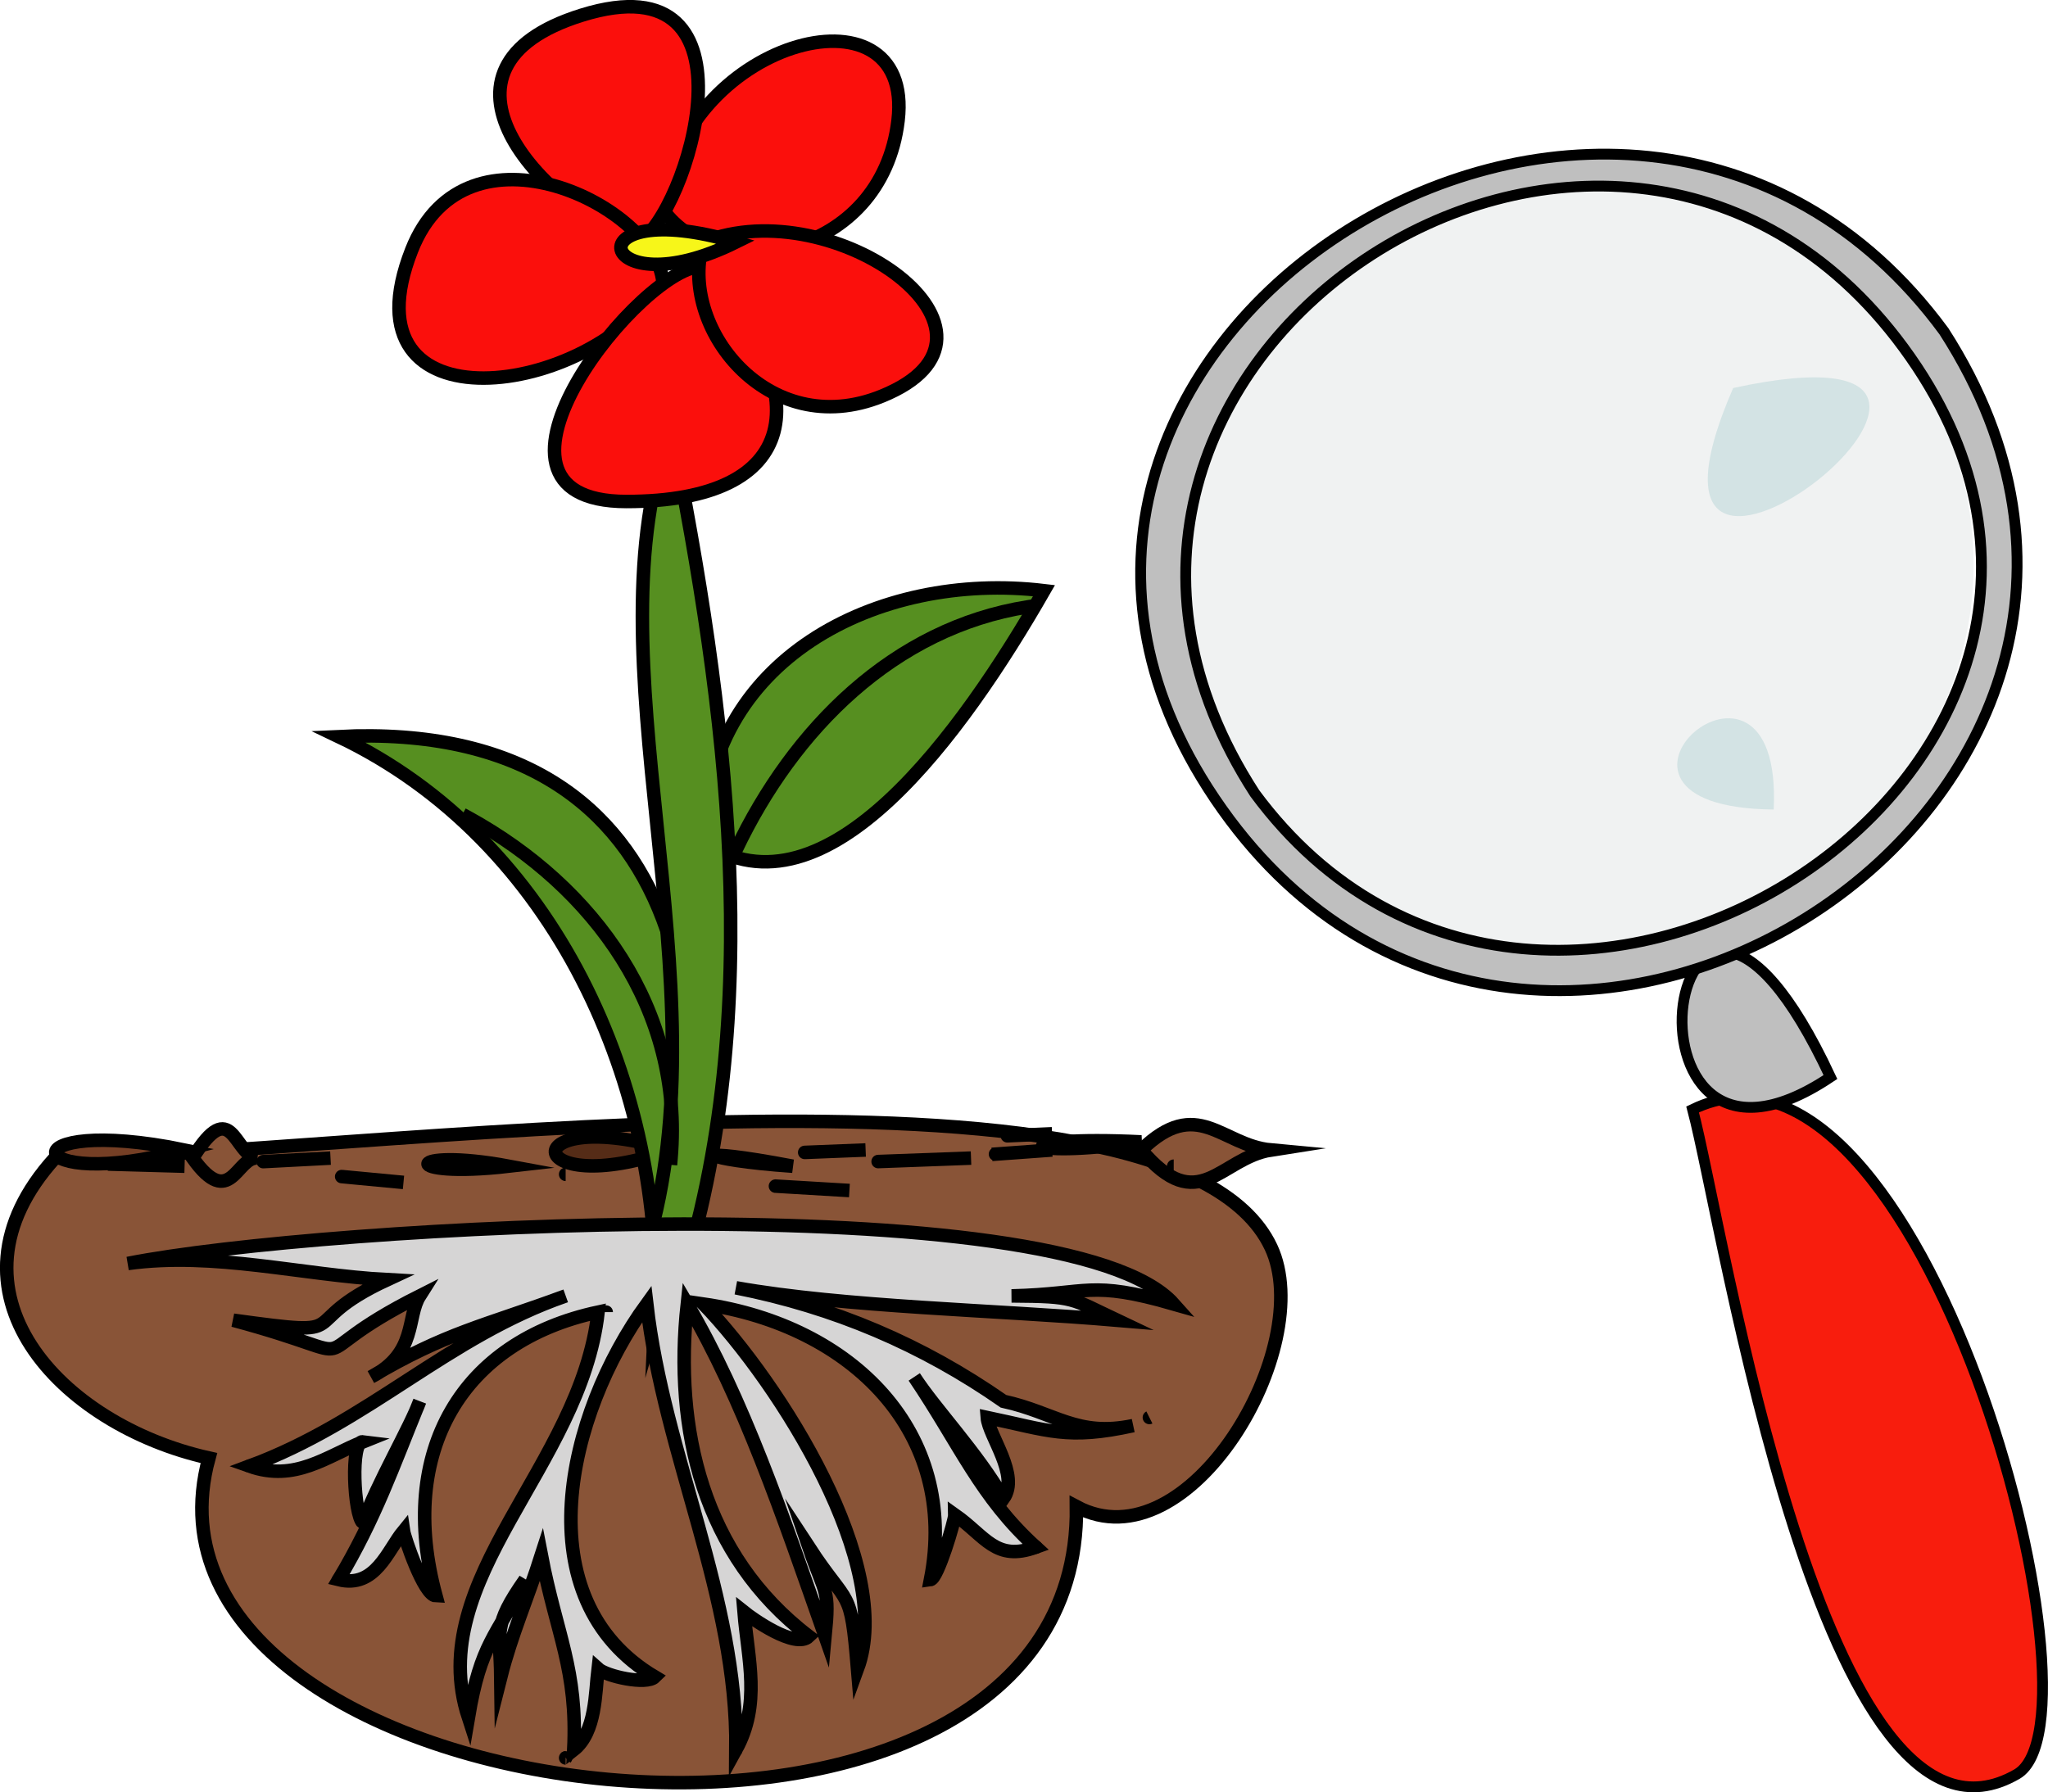 <svg xmlns="http://www.w3.org/2000/svg" xmlns:xlink="http://www.w3.org/1999/xlink" version="1.1" id="Layer_1" x="0px" y="0px" enable-background="new 0 0 822.05 841.89" xml:space="preserve" viewBox="315.55 338.16 189.45 165.84">
<path fill-rule="evenodd" clip-rule="evenodd" fill="#895437" stroke="#000000" stroke-width="1.25" stroke-linecap="square" stroke-miterlimit="10" d="  M320.625,445.314c25.804,0,103.142-11.691,112.5,8.25c4.32,9.207-7.601,29.558-18,24c0.511,39.884-89.361,28.911-80.25-4.5  C321.134,470.005,309.479,457.626,320.625,445.314z"/>
<path fill-rule="evenodd" clip-rule="evenodd" fill="#552C17" stroke="#000000" stroke-width="1.25" stroke-linecap="square" stroke-miterlimit="10" d="  M377.625,444.564C363.71,449.456,363.017,440.201,377.625,444.564L377.625,444.564z"/>
<path fill-rule="evenodd" clip-rule="evenodd" fill="#568F20" stroke="#000000" stroke-width="1.25" stroke-linecap="square" stroke-miterlimit="10" d="  M376.125,460.314c1.042-21.605-9.247-44.477-29.25-54.002C380.574,404.657,383.378,435.009,376.125,460.314z"/>
<path fill-rule="evenodd" clip-rule="evenodd" fill="#895437" stroke="#000000" stroke-width="1.25" stroke-linecap="square" stroke-miterlimit="10" d="  M332.625,446.064C323.126,445.798,323.178,445.799,332.625,446.064L332.625,446.064z"/>
<path fill-rule="evenodd" clip-rule="evenodd" fill="#895437" stroke="#000000" stroke-width="1.25" stroke-linecap="square" stroke-miterlimit="10" d="  M339.375,445.314c-1.926-0.199-2.511,4.893-6,0C337.05,439.354,337.178,445.087,339.375,445.314z"/>
<path fill-rule="evenodd" clip-rule="evenodd" fill="#552C17" stroke="#000000" stroke-width="1.25" stroke-linecap="square" stroke-miterlimit="10" d="  M346.125,445.314C337.908,445.744,337.73,445.753,346.125,445.314L346.125,445.314z"/>
<path fill-rule="evenodd" clip-rule="evenodd" fill="#753F25" stroke="#000000" stroke-width="1.25" stroke-linecap="square" stroke-miterlimit="10" d="  M352.875,447.564C345.39,446.856,345.114,446.831,352.875,447.564L352.875,447.564z"/>
<path fill-rule="evenodd" clip-rule="evenodd" fill="#753F25" stroke="#000000" stroke-width="1.25" stroke-linecap="square" stroke-miterlimit="10" d="  M367.875,446.814C357.096,446.814,357.096,446.814,367.875,446.814L367.875,446.814z"/>
<path fill-rule="evenodd" clip-rule="evenodd" fill="#895437" stroke="#000000" stroke-width="1.25" stroke-linecap="square" stroke-miterlimit="10" d="  M362.625,446.064C352.345,447.243,352.955,444.268,362.625,446.064L362.625,446.064z"/>
<path fill-rule="evenodd" clip-rule="evenodd" fill="#552C17" stroke="#000000" stroke-width="1.25" stroke-linecap="square" stroke-miterlimit="10" d="  M394.125,448.314C384.717,447.754,385.044,447.773,394.125,448.314L394.125,448.314z"/>
<path fill-rule="evenodd" clip-rule="evenodd" fill="#895437" stroke="#000000" stroke-width="1.25" stroke-linecap="square" stroke-miterlimit="10" d="  M405.375,445.314C394.403,445.722,393.433,445.758,405.375,445.314L405.375,445.314z"/>
<path fill-rule="evenodd" clip-rule="evenodd" fill="#895437" stroke="#000000" stroke-width="1.25" stroke-linecap="square" stroke-miterlimit="10" d="  M412.875,443.064C407.011,443.329,407.698,443.297,412.875,443.064L412.875,443.064z"/>
<path fill-rule="evenodd" clip-rule="evenodd" fill="#753F25" stroke="#000000" stroke-width="1.25" stroke-linecap="square" stroke-miterlimit="10" d="  M395.625,444.564C387.607,444.883,388.622,444.843,395.625,444.564L395.625,444.564z"/>
<path fill-rule="evenodd" clip-rule="evenodd" fill="#895437" stroke="#000000" stroke-width="1.25" stroke-linecap="square" stroke-miterlimit="10" d="  M433.125,444.564c-4.698,0.733-6.688,6.322-12,0C426.327,439.506,428.537,444.141,433.125,444.564z"/>
<path fill-rule="evenodd" clip-rule="evenodd" fill="#895437" stroke="#000000" stroke-width="1.25" stroke-linecap="square" stroke-miterlimit="10" d="  M421.125,443.814C409.443,445.483,408.49,443.201,421.125,443.814L421.125,443.814z"/>
<path fill-rule="evenodd" clip-rule="evenodd" fill="#552C17" stroke="#000000" stroke-width="1.25" stroke-linecap="square" stroke-miterlimit="10" d="  M412.875,444.564C405.363,445.112,405.537,445.099,412.875,444.564L412.875,444.564z"/>
<path fill-rule="evenodd" clip-rule="evenodd" fill="#753F25" stroke="#000000" stroke-width="1.25" stroke-linecap="square" stroke-miterlimit="10" d="  M332.625,444.564C317.349,448.701,316.117,441.18,332.625,444.564L332.625,444.564z"/>
<path fill-rule="evenodd" clip-rule="evenodd" fill="#753F25" stroke="#000000" stroke-width="1.25" stroke-linecap="square" stroke-miterlimit="10" d="  M424.125,446.064C415.67,446.064,415.67,446.064,424.125,446.064L424.125,446.064z"/>
<path fill-rule="evenodd" clip-rule="evenodd" fill="#895437" stroke="#000000" stroke-width="1.25" stroke-linecap="square" stroke-miterlimit="10" d="  M388.875,446.064C380.026,445.458,378.941,444.167,388.875,446.064L388.875,446.064z"/>
<path fill-rule="evenodd" clip-rule="evenodd" fill="#568F20" stroke="#000000" stroke-width="1.25" stroke-linecap="square" stroke-miterlimit="10" d="  M380.625,416.062c-0.017-16.829,16.07-25.093,31.5-23.25C404.633,405.868,391.936,423.698,380.625,416.062z"/>
<path fill-rule="evenodd" clip-rule="evenodd" fill="#568F20" stroke="#000000" stroke-width="1.25" stroke-linecap="square" stroke-miterlimit="10" d="  M375.375,453.564c1.371,1.902-4.079,5.301,3,3.75c8.21-25.432,4.384-53.709-0.75-79.502  C369.696,399.047,382.805,428.978,375.375,453.564z"/>
<path fill-rule="evenodd" clip-rule="evenodd" fill="#FB0F0C" stroke="#000000" stroke-width="1.25" stroke-linecap="square" stroke-miterlimit="10" d="  M376.875,357.562c1.324-15.525,23.328-21.57,21.75-8.25C397.105,362.137,381.874,364.616,376.875,357.562z"/>
<path fill-rule="evenodd" clip-rule="evenodd" fill="#FB0F0C" stroke="#000000" stroke-width="1.25" stroke-linecap="square" stroke-miterlimit="10" d="  M374.625,360.562c-9.034-3.383-20.817-16.15-5.25-21C386.575,334.203,379.087,358.123,374.625,360.562z"/>
<path fill-rule="evenodd" clip-rule="evenodd" fill="#FB0F0C" stroke="#000000" stroke-width="1.25" stroke-linecap="square" stroke-miterlimit="10" d="  M376.875,364.312c-6.659,10.739-29.834,13.811-23.25-3C358.652,348.478,376.364,357.325,376.875,364.312z"/>
<path fill-rule="evenodd" clip-rule="evenodd" fill="#FB0F0C" stroke="#000000" stroke-width="1.25" stroke-linecap="square" stroke-miterlimit="10" d="  M380.625,362.812c10.574,11.874,9.153,21.75-7.125,21.75C357.235,384.562,375.212,362.364,380.625,362.812z"/>
<path fill-rule="evenodd" clip-rule="evenodd" fill="#FB0F0C" stroke="#000000" stroke-width="1.25" stroke-linecap="square" stroke-miterlimit="10" d="  M380.625,360.562c12.067-4.82,30.613,8.52,16.5,14.25C386.542,379.109,378.17,368.293,380.625,360.562z"/>
<path fill-rule="evenodd" clip-rule="evenodd" fill="#F7F619" stroke="#000000" stroke-width="1.25" stroke-linecap="square" stroke-miterlimit="10" d="  M383.625,360.562C370.726,366.947,368.215,356.004,383.625,360.562L383.625,360.562z"/>
<path fill-rule="evenodd" clip-rule="evenodd" fill="#D6D5D5" stroke="#000000" stroke-width="1.25" stroke-linecap="square" stroke-miterlimit="10" d="  M421.875,469.314C419.875,470.314,419.875,470.314,421.875,469.314L421.875,469.314z"/>
<path fill-rule="evenodd" clip-rule="evenodd" fill="#D6D5D5" stroke="#000000" stroke-width="1.25" stroke-linecap="square" stroke-miterlimit="10" d="  M411.375,481.314C413.375,481.314,413.375,481.314,411.375,481.314L411.375,481.314z"/>
<path fill-rule="evenodd" clip-rule="evenodd" fill="#D6D5D5" stroke="#000000" stroke-width="1.25" stroke-linecap="square" stroke-miterlimit="10" d="  M408.375,467.814c-7.506-5.234-15.649-8.706-24.75-10.5c10.039,1.786,23.985,2.048,35.25,3c-4.297-2.031-3.839-2.217-9.75-2.25  c7.18-0.165,7.193-1.493,15,0.75c-9.963-11.191-78.898-7.287-96.75-3.75c7.999-1.105,16.094,1.079,24,1.5  c-9,4.181-2.307,5.395-14.25,3.75c13.957,3.76,4.968,3.941,17.25-2.25c-1.236,1.95-0.211,5.316-4.5,7.5  c6.91-4.112,10.511-4.736,18-7.5c-10.952,3.8-18.199,11.667-29.25,15.75c4.209,1.5,7.159-0.917,10.5-2.25  c-1.194-0.154-0.822,6.81,0,7.5c1.346-3.685,4.401-8.898,5.25-11.25c-2.511,6.137-4.107,10.815-7.5,16.5  c3.41,0.84,4.542-2.725,6-4.5c0.081,0.561,1.878,5.973,3,6c-3.631-13.354,2.402-23.55,15-26.25c-1.615,14.296-16.188,24.661-12,37.5  c1.163-6.908,2.546-7.375,5.25-12.75c-3.035,4.33-2.304,4.786-2.25,9c0.978-3.872,2.489-7.308,3.75-11.25  c1.408,7.343,3.373,10.574,3,18c2.063-1.626,1.983-5.274,2.25-7.5c0.776,0.698,4.473,1.523,5.25,0.75  c-12.149-7.209-8.174-24.278-0.75-34.5c1.609,14.048,8.409,27.083,8.25,41.25c2.333-4.227,1.115-8.348,0.75-12.75  c0.745,0.598,4.75,3.454,6,2.25c-9.834-7.511-12.506-19.18-11.25-30.75c5.197,8.82,8.788,19.455,12.75,30.75  c0.432-4.51,0.053-3.716-1.5-8.25c3.752,5.736,3.854,3.525,4.5,11.25c3.496-9.528-7.132-26.329-14.25-33.75  c13.727,2,23.675,11.86,21,25.5c0.66-0.088,2.264-5.468,2.25-6c2.854,2.013,3.774,4.354,7.5,3c-5.134-4.657-7.018-9.475-11.25-15.75  c1.926,2.972,5.822,7.019,8.25,11.25c1.528-2.172-1.368-5.792-1.5-7.5c5.688,1.196,7.407,2.092,13.5,0.75  C415.182,471.157,413.182,468.866,408.375,467.814z M371.625,459.564C371.625,458.564,371.625,458.564,371.625,459.564  L371.625,459.564z"/>
<path fill-rule="evenodd" clip-rule="evenodd" fill="#D6D5D5" stroke="#000000" stroke-width="1.25" stroke-linecap="square" stroke-miterlimit="10" d="  M382.875,501.564L382.875,501.564z"/>
<path fill-rule="evenodd" clip-rule="evenodd" fill="#D6D5D5" stroke="#000000" stroke-width="1.25" stroke-linecap="square" stroke-miterlimit="10" d="  M383.625,500.064C382.625,502.064,382.625,502.064,383.625,500.064L383.625,500.064z"/>
<path fill-rule="evenodd" clip-rule="evenodd" fill="#D6D5D5" stroke="#000000" stroke-width="1.25" stroke-linecap="square" stroke-miterlimit="10" d="  M327.375,455.064L327.375,455.064z"/>
<path fill-rule="evenodd" clip-rule="evenodd" fill="#D6D5D5" stroke="#000000" stroke-width="1.25" stroke-linecap="square" stroke-miterlimit="10" d="  M338.625,473.814C336.625,472.814,336.625,472.814,338.625,473.814L338.625,473.814z"/>
<path fill-rule="evenodd" clip-rule="evenodd" fill="#D6D5D5" stroke="#000000" stroke-width="1.25" stroke-linecap="square" stroke-miterlimit="10" d="  M346.875,484.314C345.875,483.314,345.875,483.314,346.875,484.314L346.875,484.314z"/>
<path fill-rule="evenodd" clip-rule="evenodd" fill="#D6D5D5" stroke="#000000" stroke-width="1.25" stroke-linecap="square" stroke-miterlimit="10" d="  M367.875,500.814C368.875,499.814,368.875,499.814,367.875,500.814L367.875,500.814z"/>
<path fill-rule="evenodd" clip-rule="evenodd" fill="#D6D5D5" stroke="#000000" stroke-width="1.25" stroke-linecap="square" stroke-miterlimit="10" d="  M367.875,500.814C366.875,500.814,366.875,500.814,367.875,500.814L367.875,500.814z"/>
<path fill="none" stroke="#000000" stroke-width="1.25" stroke-linecap="square" stroke-miterlimit="10" d="M383.625,416.812  c5.332-11.214,14.606-20.539,27-22.5"/>
<path fill="none" stroke="#000000" stroke-width="1.25" stroke-linecap="square" stroke-miterlimit="10" d="M358.875,413.812  c11.695,6.422,19.918,17.855,18.75,31.502"/>
<path fill-rule="evenodd" clip-rule="evenodd" fill="#F0F2F2" d="M491.625,370.312c-27.107-36.682-88.196,2.87-60,41.25  C458.696,448.411,517.695,409.665,491.625,370.312z"/>
<path fill-rule="evenodd" clip-rule="evenodd" fill="#D3E3E4" d="M475.875,374.062C462.845,404.097,509.883,366.681,475.875,374.062  L475.875,374.062z"/>
<path fill-rule="evenodd" clip-rule="evenodd" fill="#D3E3E4" d="M479.625,413.062C459.107,412.875,480.534,394.16,479.625,413.062  L479.625,413.062z"/>
<path fill-rule="evenodd" clip-rule="evenodd" fill="#F81D0D" stroke="#000000" stroke-linecap="square" stroke-miterlimit="10" d="  M472.125,440.814c21.225-10.331,38.941,56.333,30,61.5C484.208,512.667,475.008,451.674,472.125,440.814z"/>
<path fill-rule="evenodd" clip-rule="evenodd" fill="#BFBFBF" stroke="#000000" stroke-linecap="square" stroke-miterlimit="10" d="  M484.875,437.814C469.862,405.68,463.554,452.087,484.875,437.814L484.875,437.814z"/>
<path fill-rule="evenodd" clip-rule="evenodd" fill="#BFBFBF" stroke="#000000" stroke-linecap="square" stroke-miterlimit="10" d="  M495.375,368.812c-29.91-40.673-96.722,2.078-66.75,44.25C457.8,454.113,523.268,412.154,495.375,368.812z M431.625,411.562  c-25.744-39.766,32.822-78.198,60-41.25C519.697,408.475,458.696,448.195,431.625,411.562z"/>
</svg>